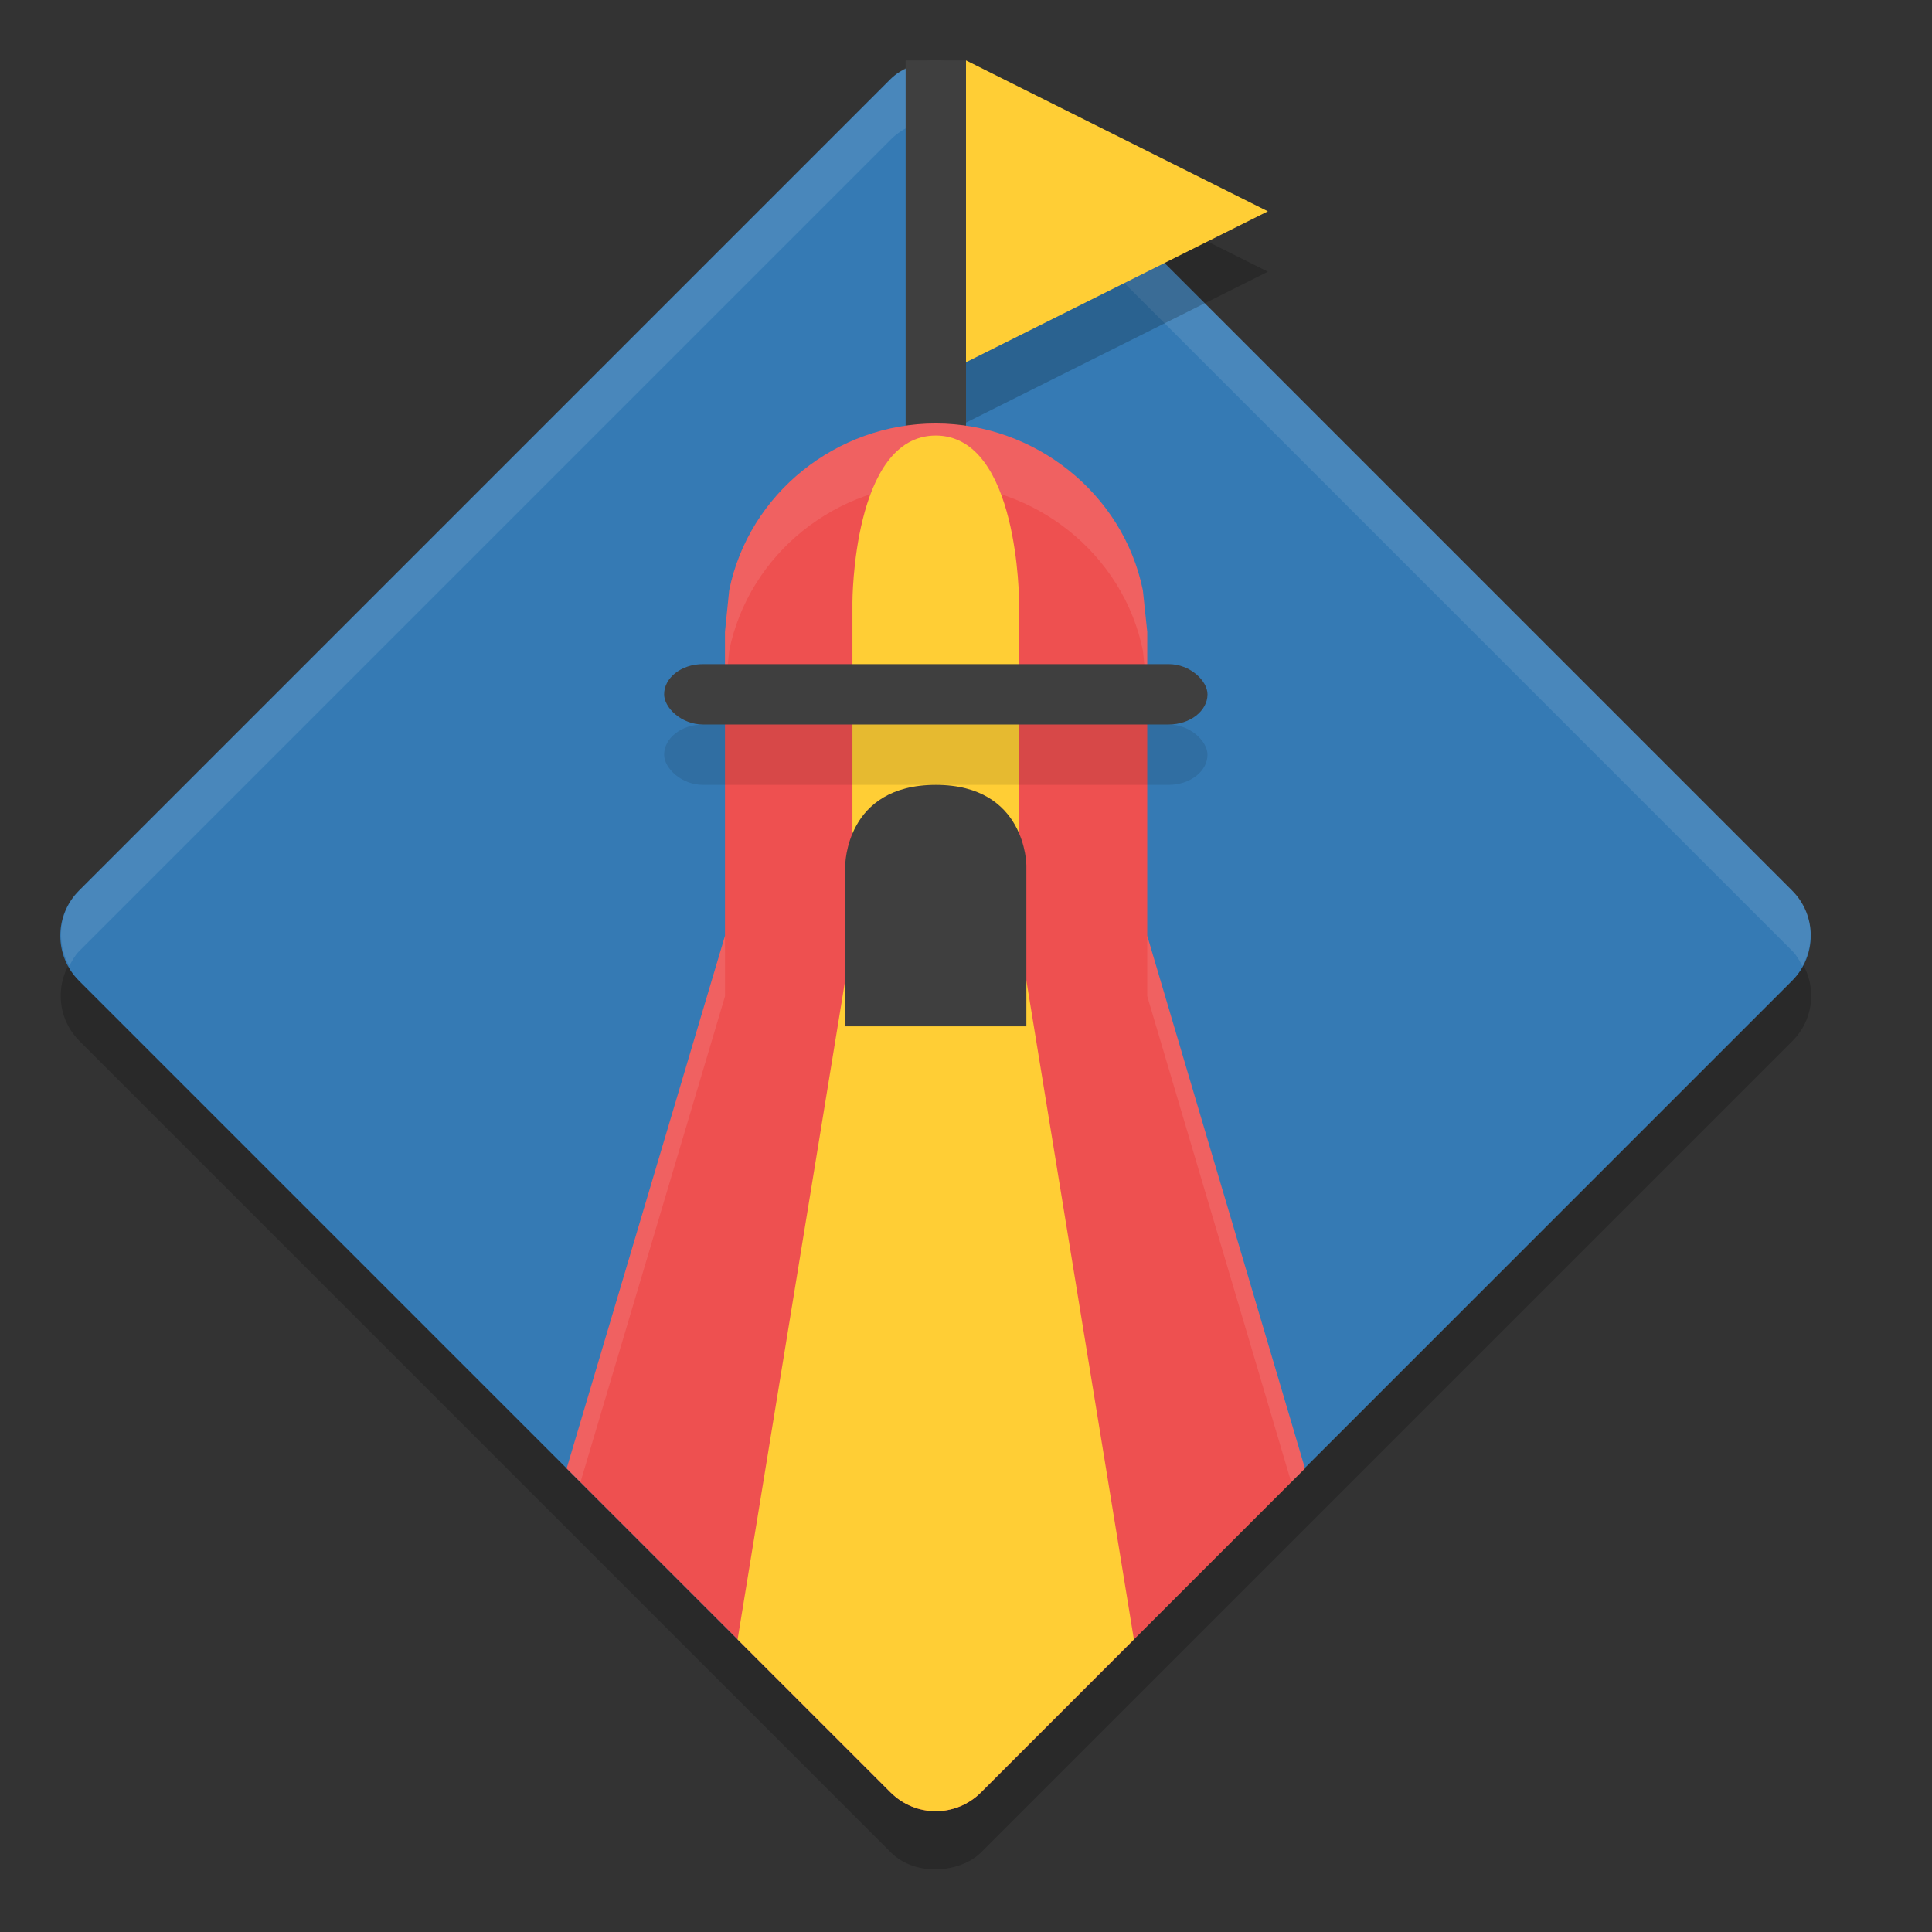 <svg height="32" width="32" xmlns="http://www.w3.org/2000/svg"><rect width="100%" height="100%" fill="#333333" stroke="none"/><rect height="21.123" opacity=".2" rx="1.056" transform="matrix(-.707 -.707 -.707 .707 0 0)" width="21.123" x="-33.19" y="-9.86"/><rect fill="#357ab4" height="21.123" rx="1.056" transform="matrix(-.707 -.707 -.707 .707 0 0)" width="21.123" x="-32.48" y="-10.56"/><path d="m15.5 1c-.27 0-.539.104-.746.311l-13.443 13.443c-.341.341-.385.845-.164 1.246.047-.086.091-.173.164-.246l13.443-13.443c.414-.414 1.078-.414 1.492 0l13.443 13.443c.073.073.117.16.164.246.221-.401.177-.905-.164-1.246l-13.443-13.443c-.207-.207-.476-.311-.746-.311z" fill="#fff" opacity=".1"/><path d="m15 1v7h1v-7z" fill="#3f3f3f"/><path d="m15.5 7.014c-1.64 0-3.094 1.155-3.422 2.762l-.07.69v5.034l-2.622 8.822 5.367 5.367c.207.207.477.31.747.31.27 0 .54-.103.747-.31l5.367-5.367-2.612-8.822v-5.034l-.073-.69c-.328-1.606-1.79-2.76-3.43-2.762z" fill="#ee5050"/><path d="m15.5 7.014c-1.64 0-3.094 1.154-3.422 2.762l-.07.691v1l .07-.691c.328-1.607 1.781-2.762 3.422-2.762 1.639.001 3.102 1.155 3.43 2.762l.072.691v-1l-.072-.691c-.328-1.606-1.79-2.76-3.43-2.762zm-3.492 8.486-2.623 8.822.229.229 2.395-8.051zm6.994 0v1l2.385 8.051.229-.229z" fill="#fff" opacity=".1"/><path d="m15.5 7.214c-1.381 0-1.381 2.762-1.381 2.762v5.524l-1.902 11.654 2.535 2.535c.207.207.477.31.747.31.27 0 .54-.103.747-.31l2.535-2.535-1.902-11.654v-5.524s0-2.762-1.381-2.762z" fill="#ffce35"/><rect fill="#3f3f3f" height="1" rx=".643" ry=".5" width="9" x="11" y="11"/><path d="m15.5 13c-1.5 0-1.5 1.333-1.5 1.333v.444 2.222h1.5 1.5v-2.222-.444s0-1.333-1.5-1.333z" fill="#3f3f3f"/><path d="m21 4.5-2.5 1.25-2.5 1.25v-2.5-2.5l2.5 1.25z" opacity=".2"/><path d="m21 3.5-2.5 1.25-2.5 1.25v-2.5-2.5l2.5 1.25z" fill="#ffce35"/><rect height="1" opacity=".1" rx=".643" ry=".5" width="9" x="11" y="12"/></svg>